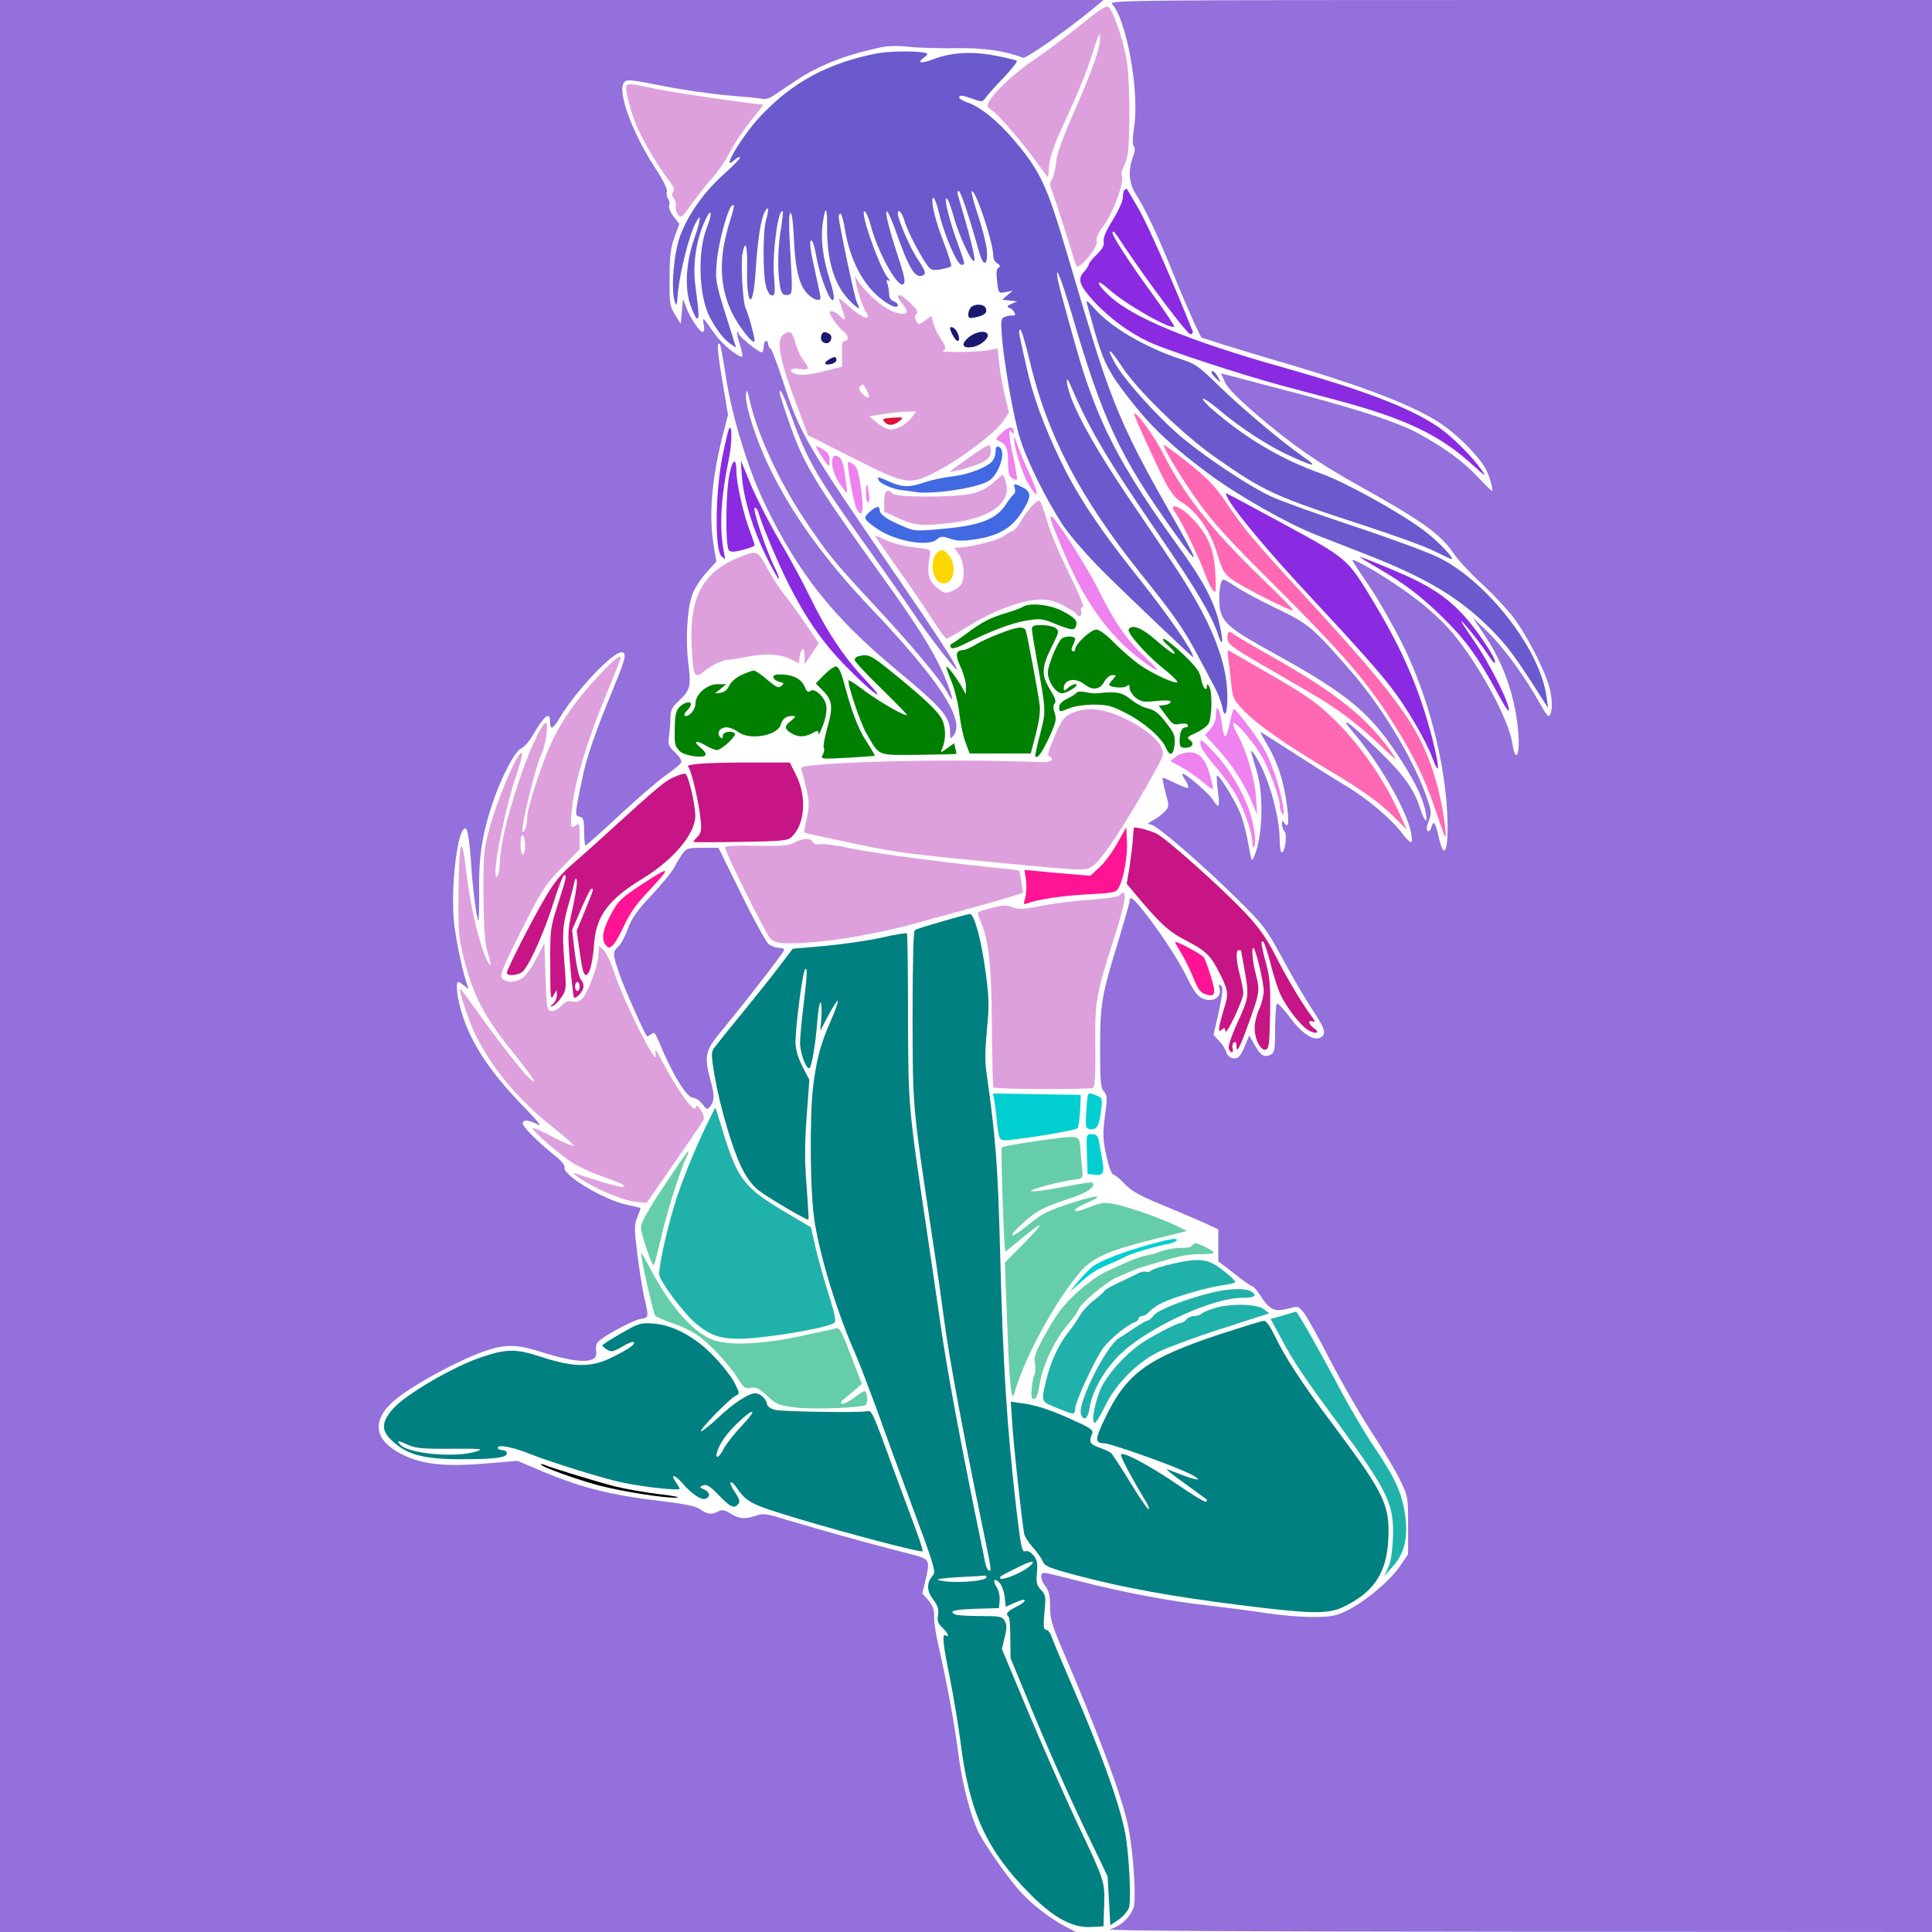 <?xml version="1.0" encoding="utf-8"?>
<!-- Generator: Adobe Illustrator 21.0.0, SVG Export Plug-In . SVG Version: 6.00 Build 0)  -->
<svg version="1.1" baseProfile="tiny"
	 id="svg170" inkscape:version="0.92.2 5c3e80d, 2017-08-06" sodipodi:docname="34.svg" xmlns:cc="http://creativecommons.org/ns#" xmlns:dc="http://purl.org/dc/elements/1.1/" xmlns:inkscape="http://www.inkscape.org/namespaces/inkscape" xmlns:rdf="http://www.w3.org/1999/02/22-rdf-syntax-ns#" xmlns:sodipodi="http://sodipodi.sourceforge.net/DTD/sodipodi-0.dtd" xmlns:svg="http://www.w3.org/2000/svg"
	 xmlns="http://www.w3.org/2000/svg" xmlns:xlink="http://www.w3.org/1999/xlink" x="0px" y="0px" viewBox="0 0 850 850"
	 xml:space="preserve">
<sodipodi:namedview  bordercolor="#666666" borderopacity="1" gridtolerance="10" guidetolerance="10" id="namedview172" inkscape:current-layer="svg170" inkscape:cx="646.4025" inkscape:cy="729.838" inkscape:pageopacity="0" inkscape:pageshadow="2" inkscape:window-height="978" inkscape:window-maximized="1" inkscape:window-width="1920" inkscape:window-x="0" inkscape:window-y="1" inkscape:zoom="0.58897835" objecttolerance="10" pagecolor="#ffffff" showgrid="false">
	</sodipodi:namedview>
<g id="g168" transform="translate(0,0) scale(1,1)">
	<path id="path4" fill="#9370DB" d="M0,0h242.8h242.7l-3,2.5c-11.1,9.4-31.1,23.5-32.4,22.9c-7.8-3-17.4-4.4-29.1-4.2
		c-6.9,0.1-16.3-0.1-21-0.6c-7.1-0.7-9.9-0.5-17.2,1.3c-12.8,3-23.7,7.6-32.4,13.4c-4.3,2.9-8.9,6-10.3,6.9c-1.4,1-3.4,1.5-4.6,1.3
		c-1.1-0.3-7.8-0.9-15-1.5c-7.1-0.6-20.1-2.4-28.9-4.2c-14.9-2.9-16-3-17.1-1.4c-2.9,3.9,3.5,21.6,13.3,36.8c4,6.1,6,10.1,5.6,11.2
		c-0.3,0.9-0.1,2.2,0.5,3c0.6,0.7,0.9,2.1,0.5,2.9c-0.3,0.9,0.5,3,1.9,4.9l2.6,3.3l-2.2,6c-1.7,4.8-2.1,8.4-2.1,18
		c-0.1,11.1,0.1,12.3,2.4,16l2.5,4l0.5-5.5l0.5-5.5l1.3,3.5c1.7,4.6,5.9,11,7.3,11c0.8,0,0.9-1.2,0.5-3.3c-0.6-3.6-0.7-3.6,5,4.4
		c3,4.3,10.9,10.7,12,9.7c0.2-0.3-0.3-2.7-1.1-5.3c-0.9-2.6-1.4-4.9-1.1-5.3c0.3-0.3,0.6,0,0.6,0.6c0,1.2,8.7,8.2,10.1,8.2
		c0.5,0,0.9-1.1,0.9-2.5s0.5-2.5,1-2.5c0.6,0,1,0.6,1,1.4c0,0.8,0.4,1.6,0.9,1.8c0.5,0.1,3,6.6,5.5,14.3
		c7.7,23.6,9.5,26.8,49.9,85.7c18.3,26.7,26.7,39.7,26.7,41.3c0,1.3-12.7-15.1-19-24.5c-3.5-5.2-13-18.8-21.1-30.1
		c-21.4-29.9-25.7-37.4-32.4-55.9c-3.6-9.9-5.5-13.9-5.5-11.3c0,0.6,1.8,6.3,4,12.6c6.5,18.8,10.9,26.2,40.3,67.2
		c18,25,25.1,36.7,29.6,48.5c2.6,6.8,2.6,8.7,0.1,4c-3.1-5.8-15.6-20.8-32.2-38.6c-18.1-19.5-20.8-22.8-31.2-38.4
		c-10.8-16.2-20.5-37.3-23.7-51.6c-1-4.6-1.4-5.3-1.7-3.1c-0.6,4.5,4.3,19.9,10.2,32.1c9.6,20.2,24.8,41.3,44.7,62.1
		c30.2,31.8,41.6,49.3,36.5,56c-1.5,1.9-1.5,1.8-1.6-1.5c0-6.6-3.6-10.7-23.5-27.2c-28.1-23.3-43.4-42.7-58.1-73.3
		c-7.5-15.6-14.6-39-17.3-57.3c-1-6.8-2.1-12.5-2.4-12.8c-1.4-1.5-1.2,2.5,1.1,16.1l2.5,15l-2.7,10.5c-4.6,18.8-5.8,34.4-3.5,47.7
		l1.1,6.3l-4.5,5c-2.5,2.8-5.3,7.1-6.2,9.8c-2.2,6.5-3,19.9-1.6,30.6c1.2,9.9,0.8,11.2-4.5,16.2c-2.6,2.4-3.4,4-3.4,6.6
		c0,2-0.3,5.6-0.6,8.1c-0.6,4.3-0.4,4.9,2.6,7.7c1.8,1.7,3,3.6,2.7,4.4s-3.2,3.2-6.4,5.4c-3.2,2.2-12.4,10.1-20.5,17.6
		c-8,7.5-14.9,13.6-15.2,13.6c-0.3,0-0.6-2.7-0.6-6.1c0-5.2-0.3-6.2-2-6.6c-2.2-0.6-2.2-0.4,1.1-16.5c2-9.8,5.9-21,14.3-41.3
		c4.9-11.9,5.5-14.5,3-14.5c-4,0-19.7,16.6-26.8,28.3c-3.4,5.7-4.6,6.2-4.6,2c0-4.5-2.7-2.3-7.5,6c-1.5,2.7-3.8,5.3-5.1,5.9
		c-2.9,1.3-8.6,12.2-12.5,23.6c-4.7,13.8-6.3,24.1-6.1,38.9c0.1,7.3-0.1,13.3-0.3,13.3c-0.7,0-2.6-14.1-3.3-26.3
		c-0.5-7.2-1.4-13.3-2-13.9c-3.6-3.6-7.3,26.3-5.3,42.4c1.1,8.3,3.9,21.4,5.8,26.5c0.6,1.7,0.5,1.7-1.4,0c-1.1-0.9-2.3-1.7-2.6-1.7
		c-1.2,0-0.8,5.3,0.8,11.3c3.7,14.1,12.3,27.6,27.9,43.6c6.7,6.9,8.3,8.9,5.9,7.7c-3.9-2-6.3-2.1-6.3-0.2c0,1.4,7.4,8.7,14.7,14.5
		c2.3,1.8,3.9,3.9,3.7,4.6c-1.3,3.3,17.2,14.4,27.6,16.6c3,0.6,5.6,1.2,5.8,1.4c0.1,0.1-0.5,1.9-1.4,4c-1.4,3.5-1.4,4.9,0.1,16.9
		c0.9,7.2,2.3,15.8,3.1,19.1c1.9,8.1,1.9,8.2-1.8,8.8c-3.5,0.5-16.8,7.8-18.8,10.2c-0.7,0.8-1,2.6-0.7,4.1c1,5.4-7.5,5.5-23.9,0.3
		c-11.2-3.6-16.2-3.6-25.6-0.3c-13.1,4.7-34,16.4-40.5,22.6c-9.5,9.1-7,17.7,6.8,23.7c7.9,3.5,18.4,4.4,34.4,3l14.2-1.2l8.4,3.6
		c19,8.1,31.7,11.4,55.4,14.2c10.1,1.2,14.7,2.2,16.7,3.6c3.1,2.2,5.1,2.4,7.9,0.8c1.5-0.8,2.7-0.6,5.3,1c3.8,2.4,6.6,2.6,11.2,0.9
		c2.6-0.9,4.3-0.8,8.6,0.4c2.9,0.9,10.7,3.2,17.3,5.1c11.7,3.4,30,8.4,42,11.4c8.5,2.2,8.7,2.5,6.9,10.6l-1.6,6.7l2.7,3.1
		c1.9,2.4,2.6,4.2,2.5,7.3c-0.1,2.2,0.8,8.1,2,13.1c3.6,15.8,6.9,33.7,8.5,46c1.6,13.5,5.5,28.6,9.1,35.8c3.1,6,13.5,20.8,18.7,26.4
		c4.8,5.2,12.8,11.4,19.1,14.7l4.9,2.6H236.6H0V425V0z"/>
	<path id="path6" fill="#9370DB" d="M668.8,0H850v425v425l-182.7-0.1c-123.4-0.1-181.6-0.4-179-1.1c4.8-1.3,9.2-5.5,10.5-9.9
		c1.1-4.2-0.2-24.4-2.4-35.1c-2.6-13.1-12.7-40.1-29.8-80c-3.8-8.9-4.6-11.9-4.6-17c0-4.7-0.5-6.9-2-8.8c-2.3-3-2.6-6-0.5-6
		c0.8,0,7.5,1.6,14.8,3.5c18.9,4.9,40.9,9.1,57.7,10.9c8,0.9,19.2,2.4,25,3.3c5.8,0.9,14.8,1.7,20,1.7c8.2,0,10.3-0.3,15-2.5
		c8-3.8,19-12.9,23.6-19.4l3.9-5.7v-12.7c0-12.4,0-12.7-3.6-20.1c-2-4.1-7.7-13.7-12.7-21.3c-5-7.7-13.1-21.8-18.1-31.5
		c-5-9.8-10.2-19-11.5-20.7c-2.4-2.9-2.4-3-7.1-1.7c-5.7,1.5-8.1,0.4-12-5.8c-1.4-2.2-2.9-4-3.4-4s-4.1-2.5-8-5.6l-7.1-5.5v-7v-7
		l-6.2-2.9c-3.5-1.5-11.9-5.2-18.8-8c-9.5-3.9-13.3-6.1-16-8.9c-1.9-2.1-4.2-4.1-5.1-4.3c-1-0.4-2.1-3.4-3.2-8.6
		c-1.5-7-1.6-9.2-0.6-17.1c1.1-8.1,1.1-9.2-0.4-10.9c-1.5-1.6-1.7-4.4-1.7-19c0-19.5,0.6-23.1,8-47.1c2.7-9.1,5-17,5-17.8
		c0-2.3,1.4-1.3,6,4.4c7.2,9,15.9,22.3,19.2,29.3c1.7,3.6,4,7.3,5.2,8.2c4.3,3.6,10.5,1.3,9.1-3.3c-0.5-1.5-0.4-1.9,0.5-1.4
		c1.3,0.8,1.1,3.2-1.4,14.4l-1.7,7.4l2.4,2.6c1.4,1.4,2.8,3.6,3.1,4.8c0.7,2.4,2.9,3.5,5,2.7c0.8-0.3,2.3-2.6,3.3-5.2l1.9-4.6
		l2.4,4.1c2.6,4.8,4.3,5.7,7.1,4.3c1.7-1,1.9-2.2,1.9-11.5c0-5.7,0.4-10.6,0.8-10.9c0.5-0.3,3,2.4,5.7,6c4.8,6.6,10,10.2,12.9,9.1
		c3.4-1.3,2.8-3.8-2.7-12c-3-4.5-9-14.7-13.3-22.7c-7.6-13.9-8.4-15-20.4-26.8c-14.9-14.7-34.3-31.5-37.3-32.3
		c-2.1-0.5-2-0.6,0.8-2.1c1.7-0.9,3.9-2.6,5-3.8c1.9-2,1.9-2.4,0.3-8.3c-0.9-3.4-1.5-6.3-1.3-6.5s2.6,0.9,5.5,2.3s5.4,2.4,5.7,2.1
		s-0.2-1.7-1.1-3.2c-1-1.4-1.6-2.7-1.4-2.9c0.8-0.8,11.7,8.5,13.4,11.4c1,1.6,2.1,2.8,2.4,2.6c0.4-0.2,0.3-3.2-0.2-6.6
		c-0.4-3.4-0.6-6.4-0.4-6.7c0.8-0.8,8.5,11.8,10.6,17.4c1.1,3,2.6,8.9,3.3,13.2c1.4,7.5,1.4,7.6,2.6,4.7c3.6-8.7,4.1-26.1,1.2-36.5
		c-1.1-3.6-2.2-7.6-2.6-9c-0.4-1.4,0.7-0.3,2.4,2.5c5.3,8.7,10.1,25.7,10.1,36c0,3,0.4,5.5,0.9,5.5c1.5,0,2.5-8,1.2-9.3
		c-0.6-0.6-1.1-2-1.1-3.2c0-1.6,0.2-1.7,1-0.5c1.8,2.9,2.3-0.2,1.1-8.3c-1.4-10.4-4.2-18.8-8.6-26.1c-1.8-3.1-3.2-5.6-3-5.6
		s6.8,4.2,14.7,9.3s18.1,11.6,22.7,14.3c9.5,5.6,20.5,14.9,25.1,21.2c1.7,2.3,3.5,4,3.9,3.7c0.5-0.3,0.3-2.7-0.4-5.5
		c-2.8-10.6-14.2-30-24.8-42.4c-7.4-8.6-2.5-5.3,9.8,6.6c11.7,11.2,16.6,17.9,19.2,26.2c2,6.1,3.6,7.6,2.6,2.3
		c-1.1-5.9-3.9-12.1-9.6-21.2c-13.9-22.3-23.4-30.4-57.1-49c-18.5-10.2-22.2-13.1-23.7-18.7c-1.1-4.4-0.3-13.8,1.3-13.8
		c0.5,0,3,1.4,5.5,3.1c2.5,1.7,10.4,6,17.7,9.5c14.4,6.9,16,8.2,33.3,28.1c13,15,26.3,36.9,32.3,53.2c2.9,8.1,3,8.6,1.6,12.2
		c-1,2.6-1.2,4-0.5,4.5c0.6,0.3,1.3-0.3,1.6-1.5c0.9-3.5,1.8-2.4,3.2,3.9c2.6,11.6,4.6,6.1,3.8-10.4c-1.3-26.1-10.2-57.5-23-80.6
		c-6.8-12.3-8.6-15.3-13.4-22.2c-2.9-4.3-5.3-8-5.3-8.3c0-1,9.4,4.2,18.5,10.3c10.9,7.2,19,14.1,25.2,21.3
		c11.7,13.7,25.1,38.3,26.7,49.1c1.2,8.2,3.2,5.7,2.7-3.2c-1-16.1-6.1-31.4-14.9-44.5l-5.4-8l7.2,7c6.8,6.7,16.3,19.8,22.6,31.2
		c1.6,2.9,3.2,5.3,3.6,5.3c1.6,0,2-5.4,0.9-10.8c-1.4-7.3-9.7-23.8-16.2-32.5c-2.8-3.7-9.1-10.4-14.1-15
		c-4.9-4.5-10.5-10.5-12.4-13.4c-5.6-8.3-13.9-14.2-41.5-29.6c-17.7-9.8-29.7-18.2-44.8-31.1c-8.5-7.3-13-11.9-14.2-14.5l-1.7-3.8
		l6.7,1.7c3.6,1,16.3,4.3,28.1,7.4c27.1,7.2,43.7,12.7,52,17.3c11.4,6.2,19.9,12.4,26,19c3.3,3.4,6.1,6.3,6.4,6.3
		c0.7,0-1-6.4-2.7-9.6c-2.5-4.9-11.4-14.1-18.3-19c-11.7-8.4-34.6-17.3-74.4-28.9c-6.9-2-17-5.1-22.5-6.8l-10-3.2l-2.8-5.8
		c-1.5-3.2-5.8-13.1-9.4-22c-6.6-16.4-12.5-29-16.9-35.8c-2.7-4.4-3.1-9.9-1.1-15.4c1-2.7,1.2-4.4,0.5-5.2c-0.6-0.8-0.6-3.7,0.2-8.7
		c2.3-15.5-3.3-46.7-9.7-53.8C487.8,0.1,495,0,668.8,0z"/>
	<path id="path8" fill="#DDA0DD" d="M487.7,3.1c2.4,2.1,7.2,16.6,8.3,25.5c0.6,4.9,1,15.9,0.9,24.4c-0.2,12.6-0.6,16.2-2.1,19.3
		c-1,2.1-1.6,4.2-1.3,4.7c1.5,2.5-3.6,16.6-8.3,22.8c-2.2,2.9-3.1,5-2.7,6.5c0.6,2.7-8.1,13-9,10.6c-0.3-0.8-2.5-7.7-4.9-15.4
		s-5-15.5-5.7-17.3c-1.1-2.7-1.1-3.6-0.1-5.3c0.8-1.2,1.5-4.4,1.8-7.3c0.3-3.7,2.7-10.5,8.3-23.2c7.8-17.8,11.1-27.2,11.1-31.5
		c0-3.4-0.7-2-3.4,6.7c-2.3,7.5-5.8,16.2-14.6,35.4c-2.3,5-4.1,10.7-4.4,13.5c-0.2,2.8-0.4,5.2-0.5,5.4c-0.1,0.2-1.9-2.2-4.2-5.4
		c-5.8-8.3-17.5-22-20.4-23.9c-2.2-1.4-2.4-2-1.4-3.8c2.5-4.6,10.8-12.3,20.4-18.9c5.5-3.7,14.7-10.6,20.4-15.3
		C483.8,4.2,486.7,2.3,487.7,3.1z"/>
	<path id="path10" fill="#6A5ACD" d="M407.9,23.6c0.3,0.2-0.4,1.1-1.5,1.8c-3.2,2.4-1.1,2.7,4.4,0.6c7.9-3,17.2-3.5,27.2-1.5
		c4.7,0.9,8.9,1.9,9.3,2.2c0.5,0.3-2,3.5-5.5,7.2c-3.5,3.6-7.1,7.6-8,8.9c-1.5,2.1-1.6,2.2-5.8,0.7c-4.9-1.7-6-1.8-6-0.6
		c0,0.5,1.5,1.4,3.4,2.1c5.7,1.8,13.7,8.3,20.7,16.6c11.5,13.6,14.5,20,22.9,48.4c12,40.5,14.3,47.9,18.6,59.8
		c6.1,16.9,13,30.9,26.3,54.1c14.3,25,14.8,27.3,2.6,10.2c-23.8-33.2-31.3-49.2-45-96.1c-4.7-15.8-7.5-22.8-6.1-14.8
		c0.7,3.7,8.4,31.5,11.2,40.3c8.6,26.5,18.5,44.7,41.9,77c10.7,14.7,15.8,24.3,18,34c1.8,7.7,1.5,11-0.5,5
		c-2.6-8.2-9.7-20.3-26.2-44.3c-22.5-32.8-30.7-46.6-38.8-65.7c-2.4-5.7-2.1-0.7,0.4,5.9c3.6,9.4,11.9,23.9,24.3,42.4
		c5.9,8.6,14.8,21.9,19.9,29.5c16.9,25.1,24.4,43.4,24.4,59.4c0,7.7-1.3,9.8-2.4,3.8c-0.4-1.9-1.9-5.8-3.5-8.7
		c-1.5-2.9-5-9.4-7.6-14.3c-5.8-10.8-9.8-16.7-24.5-35c-27.1-33.9-41.4-61.4-49-93.8c-1.8-7.5-3.6-13.7-4.1-13.7s-0.7,1-0.4,2.2
		c0.2,1.3,1.5,7.2,2.9,13.3c2.9,13.5,7.9,27.2,15.7,43.2c7.2,14.8,16.9,29.3,32.5,48.9c14.1,17.7,25.2,33.6,25.4,36.6
		c0.1,0.5-27.3-25.5-39.6-37.7c-6.7-6.7-14.4-15.5-17.4-19.9c-7.4-11.1-16.1-28.5-19.2-38.6c-2.9-9-7.4-35-8.1-46.2
		c-0.4-6.2-0.3-6.8,1.7-7.5c1.1-0.4,2.7-0.6,3.3-0.5c1.8,0.4,0.5-2.5-1.5-3.3c-1.4-0.6-1.3-0.9,0.8-1.8l2.5-1.1l-3.3-0.4l-3.3-0.3
		l2.3-2l2.3-2l-3.1,0.6c-3.1,0.6-3.1,0.6-3.7-4.7c-0.5-3.6-0.3-5.5,0.6-6c0.9-0.6,0.8-1.1-0.5-1.9c-1-0.5-1.8-2-1.8-3.3
		c0-5.9-8-29.9-9.5-28.4c-0.3,0.3,1,5.2,2.9,10.9c1.9,5.7,3.6,12.6,3.8,15.3c0.4,7.1-1.7,7-3.6-0.1c-4.1-14.7-8-26.3-8.8-26.3
		c-0.5,0-0.7,0.8-0.4,1.7c5.2,17.6,7.6,27.1,7.3,28.8c-0.5,2.7-6.9-10.8-9.2-19.5c-1-3.6-2.2-7-2.8-7.5c-1.7-1.8,0.4,7.6,3.9,17.5
		c4.3,11.9,4.2,11.5,2.4,11.5c-1.9,0-7.5-13-9.8-22.5c-0.9-3.9-2.1-7-2.5-7c-1.6,0,0.6,9.7,4.4,19.4c2.1,5.5,3.6,10.3,3.4,10.7
		c-0.3,0.4-2.3,1-4.6,1.4c-3.3,0.6-4.3,0.3-5.5-1.2c-3-3.8-9.3-15.8-10.4-19.9c-1.1-3.9-3-6-3-3.4c0,2.5,5.4,15,8.5,19.7
		c3.9,5.8,4.1,6.8,2.2,7.6c-3.1,1.2-6-3.6-11.3-18.8c-6-16.7-5.9-9.7,0,8.2c3.5,10.5,4.1,13.5,3.1,14.3
		c-2.5,2.1-11.5-14.3-14.6-26.4c-1-4-2.9-7.2-2.9-4.9c0,4.6,7.6,25.1,10.6,28.5c1,1.2,1.3,1.8,0.5,1.3c-1.1-0.6-1.3-0.3-0.6,1.6
		c0.4,1.3,0.7,3.4,0.7,4.6c0,1.3,0.8,2.5,1.9,2.8c1,0.4,1.9,1.1,1.9,1.6c0,1.8-2.9,0.8-7.1-2.4c-8.1-6.1-14.1-17.6-16.2-31
		c-0.6-3.7-1.5-6.7-1.9-6.7s-0.8,0.6-0.8,1.3c0,2.7,7,35.9,8,37.7c1.8,3.4,1,3.4-2.6-0.1c-7.2-6.9-10.7-18-10.5-33.3
		c0.1-9-0.9-9.4-2-0.8c-0.9,6.6,0.2,15,3.1,24.1c1.2,3.5,2,7.3,1.8,8.4c-0.6,4-5.8-8.3-7.5-17.7c-1-5.8-1.9-8.4-2.6-7.7
		c-0.6,0.6-0.1,4.9,1.7,12.5c1.4,6.3,2.6,12,2.6,12.6c0,1.7-2.8,1.1-5.3-1.3c-3.9-3.5-5.8-10.8-6.4-24.4c-0.4-7.9-0.9-12-1.6-11.6
		c-0.6,0.4-0.7,5.1-0.2,13.7c1.3,22.3,1.3,22.1-1.1,22.4c-1.5,0.2-2.3-0.4-2.8-2c-1.5-5.5-1.6-16.8-0.3-25.3c0.8-5,1.3-9.2,1.1-9.4
		c-1.9-2.2-4.7,17.9-3.9,28.1c0.6,7.6,0.5,8.8-0.9,8.8c-0.9,0-1.9-1.5-2.6-4.1c-1.4-5.2-1.4-24.3,0-28.9c1.4-4.9,1.2-7-0.5-3.9
		c-1.8,3.4-3.2,12.5-4.1,26.7c-1.1,17.3-4.1,15.2-3.7-2.6c0.2-9.4-0.9-12.4-2.1-5.2c-0.7,4.8,0.2,20.7,1.4,23.5c1.4,3,4,12.7,4,14.4
		c0,2.6-6.8-5.8-10-12.4c-5.5-11.3-5.9-24.2-1-39.7c2.2-7.2,2.4-8.2,1-7.3c-1.9,1.2-6.1,17.1-6.7,25.2c-0.6,8.6-0.7,8.1,7.2,33
		l1.4,4.3l-2.4-1.6c-2.9-1.9-6.5-6.6-9.3-12c-4.8-9.4-5.4-28.8-1.2-39.3c2.7-6.9,1.9-9.1-0.9-2.8c-3.8,8.2-5.4,19-4.2,28.2
		c1.8,13.2,1.8,15.5,0.5,14.4c-0.6-0.5-1.9-3.5-2.9-6.5c-2.3-7.4-1.6-18.2,1.9-28.3c3.1-8.9,3.3-12.1,0.5-6.7
		c-2.7,5.1-6.7,21.1-7.6,30c-0.6,6.7-0.7,6.9-1.6,3.6c-1.5-5.7-0.2-20.7,2.5-28.1c3.5-9.5,10.5-19.4,19.3-27.3
		c4.2-3.7,7.4-7.1,7.1-7.4s-1.5,0.3-2.6,1.3c-6.3,5.7,3.4-10.6,11.4-19.2c14.2-15.2,30.2-23.8,52-27.9
		C392.6,22.3,406.6,22.4,407.9,23.6z"/>
	<path id="path12" fill="#DDA0DD" d="M288,39c6.6,1.5,44.3,7,47.8,7c0.2,0-1.4,2.1-3.5,4.7c-5.1,6.2-9.4,12.6-12.3,18.3
		c-1.3,2.5-4.3,6.7-6.8,9.5c-2.4,2.7-6.5,7.9-9,11.4c-4.2,5.9-4.6,6.2-5.9,4.5c-0.8-1.1-1.2-2.7-1-3.6c0.3-0.9-0.1-2.5-0.8-3.5
		c-0.9-1.2-1-2.2-0.3-3c0.7-0.9,0.2-2.3-2-5c-4.2-5.4-10.9-16.6-13.8-23.2c-2.8-6.2-5.6-17-4.8-18.3C276.4,36.6,278,36.8,288,39z"/>
	<path id="path14" fill="#8A2BE2" d="M495.6,83c0.2,0,2.8,4.4,5.8,9.7c4.2,7.5,15.8,34,23.3,53c0.3,0.7-0.2,1.3-1,1.3
		c-1.4,0-17.7-21.6-28.7-38c-5.2-7.8-4.9-7.4-5.5-6.8c-0.8,0.7,7.3,13.2,17.9,27.7c5.3,7.3,9.5,13.6,9.2,13.8
		c-1.5,1.5-21.5-9.9-28.6-16.3c-6.1-5.5-6.2-3.1-0.1,2.6c10.3,9.7,35.5,20.1,76.1,31.5c36.5,10.3,56.3,17.9,68.7,26.3
		c6,4.1,15.1,13.1,19.3,19.2c2,3,1.5,2.6-3.6-2c-14.8-13.6-29.8-20.8-60.9-29.1c-6.6-1.7-16.9-4.5-23-6.1
		c-18.3-4.9-51.5-15.8-59.1-19.4c-8.9-4.2-17.6-10.7-24.3-18c-6.2-6.8-7.2-9.7-4.2-12.8c1.1-1.2,2.1-2.7,2.1-3.2
		c0-0.6,1.6-2.6,3.5-4.4c2.6-2.6,3.4-4.1,3.1-5.7c-0.4-1.4,0.8-4.4,3.9-9.4c2.5-4,4.5-8.5,4.5-9.9c0-1.5,0.3-3,0.7-3.3
		C495,83.3,495.5,83,495.6,83z"/>
	<path id="path16" fill="#DDA0DD" d="M376,121.5l1.8,2.5c5.4,7.6,14,14,19,14c2.7,0,2.8-1,0.2-4.3c-4-5-1.4-5.2,3.7-0.2
		c2.7,2.6,3.4,3.8,2.5,4.7c-0.8,0.8-0.8,1.7-0.1,3c1,1.8,1.1,1.8,3.9-0.2l2.8-2l0.7,3c0.4,1.6,1.7,4.5,3.1,6.5
		c2.7,4.1,2.9,5.1,1.2,5.8c-2.1,0.9,15.4,0.7,19.9-0.2l4.2-0.8l0.7,6.6c0.4,3.6,1.5,10,2.5,14.1l1.8,7.5l-2.7,4
		c-3.5,5-17.6,15.7-28.1,21.4c-12.9,6.8-13.8,6.7-37.8-5.4l-19.8-10l-5.8-15.5c-6.7-17.6-8.2-26.4-5.2-28.7c3.1-2.2,4-1.5,5.4,3.4
		c0.6,2.6,2.3,6.2,3.6,7.9c2.9,3.7,2.5,4.4-2.1,3.7c-3.5-0.6-4.8,0.9-1.8,2.1c2.5,1,6.4,0.6,13.9-1.3l7-1.8l-0.1-5.6
		c-0.1-4.2,0.2-5.7,1.2-5.7c2.1,0,1.7-2.7-0.7-4.4c-1.9-1.3-5.9-6.8-5.9-8.1s2.9-0.3,4.5,1.5c2.5,2.8,2.8,2,1-3
		c-0.8-2.3-1.5-4.5-1.5-4.7c0-0.3,1.8,1.1,3.9,3c4.4,4,8,6.1,8.8,5.3c0.3-0.3,0.1-1.1-0.4-1.8c-1.3-1.6-4-9.2-4.7-13.3L376,121.5z
		 M378.7,169.7c-1.1,1-0.8,2,0.9,3.7c2.5,2.6,3.6,1.8,1.9-1.4S379.7,168.7,378.7,169.7z M403.1,181l-4.3,0.1
		c-4.2,0.2-5.7,0.3-12.8,1.5l-3.5,0.6l3.5,2.9c1.9,1.6,4.5,2.9,5.8,2.9c3,0,7.2-2.4,9.5-5.6L403.1,181z"/>
	<path id="path18" fill="#DC143C" d="M395.4,185.5c-2.4,1.8-4.8,1.9-6.3,0.1c-1.1-1.2-0.6-1.5,3.1-1.8
		C397.5,183.4,397.9,183.6,395.4,185.5z"/>
	<path id="path20" fill="none" d="M392.4,125c0.3,0,0.8,0.4,1.1,1c0.3,0.5,0.1,1-0.4,1c-0.6,0-1.1-0.5-1.1-1
		C392,125.4,392.2,125,392.4,125z"/>
	<path id="path22" fill="#6A5ACD" d="M481.4,135.6c7.1,8.3,22.7,17.4,38.1,22.4c6.4,2,7.9,3.1,17,12c10.5,10.2,28.2,25,37.5,31.4
		c6.2,4.3,4.1,4-6.8-1c-9.1-4.1-21.8-12.4-30.6-19.9c-3.7-3.1-7-5.4-7.3-5.1c-0.4,0.3,1.3,2.3,3.7,4.4
		c15.1,13.1,30.5,22.2,48.1,28.5c10.4,3.7,34.4,16.9,45.1,24.9c5.8,4.2,14.1,12.8,12.4,12.8c-0.3,0-3.6-1.6-7.5-3.5
		c-3.9-2-17.5-6.9-30.3-11.1c-40-13-44.6-15.1-66.4-30.4c-14.2-10-34.2-29.5-41-40c-5.3-8.2-7.1-8.7-2.6-0.8
		c4.4,7.7,20.2,25,30.2,33.1c11.6,9.4,29.4,21.1,38.4,25.2c4,1.9,20.4,7.8,36.2,13c15.9,5.3,32.5,11.4,37,13.6
		c21.7,10.6,45,40.6,47.8,61.4l0.7,5l-3.2-5c-11.2-17.6-15.1-22.9-22.3-30c-14-13.9-28.5-22.5-56.1-33.2c-7.7-3-16.9-6.6-20.5-8
		c-12.6-4.9-35.2-17.8-47.7-27.2c-15.1-11.3-23.4-19-31.4-28.8c-11.7-14.6-14-18.8-18.1-32.8c-2-7.1-3.8-13.4-3.8-13.9
		S479.5,133.4,481.4,135.6z"/>
	<path id="path24" fill="#191970" d="M433.7,135.6c0.8,2-0.6,3.2-4.5,4c-2.7,0.6-3.2,0.4-3.2-1.3c0-1,0.5-2.4,1.2-3.1
		C428.9,133.5,433,133.7,433.7,135.6z"/>
	<path id="path26" fill="none" d="M432,142c0.6,0,1,0.2,1,0.4c0,0.3-0.4,0.8-1,1.1c-0.5,0.3-1,0.1-1-0.4
		C431,142.5,431.5,142,432,142z"/>
	<path id="path28" fill="#191970" d="M421,145.9c1.2,2.4,1.3,4.1,0.2,4.1c-0.8,0-3.2-4.3-3.2-5.5C418,143.2,420.1,144.2,421,145.9z"
		/>
	<path id="path30" fill="#191970" d="M364.9,146.9c1.7,1.1,0.7,4.1-1.3,4.1c-1.9,0-2.9-1.7-2.2-3.5
		C362,145.8,362.9,145.7,364.9,146.9z"/>
	<path id="path32" fill="#191970" d="M434.4,146.9c1.1,1.7-2.9,5.2-6.6,5.8c-4.7,0.7-5.2-1.5-1.2-4.6
		C429.4,145.9,433.5,145.3,434.4,146.9z"/>
	<path id="path34" fill="#191970" d="M368,158.4c0,0.7-1.1,1.6-2.5,1.8c-2.9,0.6-3.3-0.6-0.7-2.1C367.2,156.7,368,156.8,368,158.4z"
		/>
	<path id="path36" fill="#6A5ACD" d="M536.1,166.3c1.2,2.2,1.2,2.2-1,0.3c-1.1-1.1-2.1-2.3-2.1-2.8
		C533,162.4,534.9,163.9,536.1,166.3z"/>
	<path id="path38" fill="#FF69B4" d="M511.7,199.5c9.3,18.3,21.4,33.7,43.4,54.9c7.8,7.5,14,13.8,13.8,14.1
		c-0.7,0.7-22.1-10.1-26.6-13.4c-3.6-2.6-4.5-4-6.4-10.3c-3.3-11.4-9.3-20-16.9-24.4c-1.8-1.1-4.3-4.4-6.4-8.4
		c-3.9-7.4-13.6-28.8-13.6-29.8C499.2,180,507.9,191.9,511.7,199.5z"/>
	<path id="path40" fill="#EE82EE" d="M446,190.5c0,0.5-0.5,0.3-1-0.5c-1.5-2.4-1.2,2.3,1,12c1,4.7,1.6,8.7,1.4,9
		c-0.3,0.2-1.3-0.1-2.2-0.7c-1.3-0.8-1.7-2.5-1.7-7.2c0-6.2-0.8-7.8-4.9-9.5c-0.6-0.2,0.5-1.8,2.4-3.4
		C444.3,187.3,446,187.4,446,190.5z"/>
	<path id="path42" fill="#8A2BE2" d="M320.6,202.2c-3.6,17.9-4.2,30.3-2,41.3c0.6,2.9,0.6,2.9-1.2,1.2c-3-2.8-2.7-28.1,0.4-43.7
		c1.3-6.3,2.6-11.9,3-12.5C322.2,186.4,322.1,195.1,320.6,202.2z"/>
	<path id="path44" fill="#EE82EE" d="M447.9,196.5c1,2.7,3.4,8.5,5.4,12.7c4.1,9,3.5,11.1-1,3.5c-2.6-4.3-6.5-17.3-6.2-20.4
		C446.1,191.9,446.9,193.7,447.9,196.5z"/>
	<path id="path46" fill="#DDA0DD" d="M435.8,197c0.5,3.2-0.4,4.7-4,6.6c-3,1.5-13.8,4.6-13.8,3.8c0-0.1,3.9-3,8.8-6.4
		C434.7,195.5,435.5,195.1,435.8,197z"/>
	<path id="path48" fill="#FF69B4" d="M522.6,203.5c8.5,6.8,11.9,10.3,16.5,17.1c8.7,12.7,12.1,16.8,33.8,40.4
		c44.4,48.3,53,60.5,59.6,85.2c2.3,8.6,4.4,22.9,3.2,21.8c-0.2-0.3-2.1-5.5-4.1-11.5c-5-14.9-10.8-26.4-21.3-42.5
		c-10.9-16.5-21.6-28.6-51.6-58.5c-18-17.9-25.1-25.7-31.6-34.8c-7.5-10.5-15-23-15.1-24.9C512,195.4,516.8,198.9,522.6,203.5z"/>
	<path id="path50" fill="#EE82EE" d="M362,197.7c2.2,1.3,3,2.5,3,4.5c0,1.5-0.2,2.8-0.4,2.8c-0.5,0-5.6-7.8-5.6-8.5
		C359,196.1,360.4,196.7,362,197.7z"/>
	<path id="path52" fill="#4169E1" d="M439.5,196.6c2.3,0.9,1.8,6.2-0.9,10.9c-2,3.4-3.3,4.4-7.9,5.8c-7.5,2.4-22.2,4.1-27.7,3.2
		c-2.5-0.4-5.4-0.8-6.5-0.9c-3.4-0.3-9.4-2.9-9.9-4.3c-0.7-1.7-0.6-1.7,4.9,0.7c5.8,2.5,8.7,2.5,15.6,0.1c3-1,8.3-2.1,11.9-2.5
		c6.7-0.8,14.1-3.5,17.2-6.3c1-0.9,1.8-2.9,1.8-4.4C438,196.8,438.4,196.2,439.5,196.6z"/>
	<path id="path54" fill="#EE82EE" d="M368.9,200.9c1.4,0.8,2.1,2.9,2.9,8.3c0.6,4,1,7.4,0.8,7.5c-0.2,0.2-1.5-1.4-2.9-3.5
		c-2.9-4-4.3-9.2-3.3-11.7C366.8,200.3,367.4,200.2,368.9,200.9z"/>
	<path id="path56" fill="#8A2BE2" d="M324,207.6c0,4.9,3,18.1,5.6,25.1c1.3,3.5,2.4,6.7,2.4,7.1c0,0.5-2.3,1.4-5.1,2.1
		c-3.9,1-5.3,1.1-6.2,0.2c-1.6-1.7-1.5-24.7,0.2-33.4C322.3,201.7,324,201.1,324,207.6z"/>
	<path id="path58" fill="#8A2BE2" d="M325.9,202.5l4.5,10.9c2.5,5.9,8,16.7,12.3,24c4.3,7.2,10.4,18.5,13.6,25.1
		c7.5,15.4,15.2,27,24.7,36.9c10.4,11,3.3,6.1-8.5-5.9c-10.4-10.5-18-21.5-25.8-37c-4.8-9.7-11.2-24.8-13.1-31.3
		c-0.4-1.2-1.1-2-1.6-1.7c-1,0.6,5.4,19.4,8.9,26.3c1.2,2.4,2,4.6,1.8,4.9c-0.3,0.3-2.8-4.2-5.6-9.9c-5.9-12-9.9-25.1-10.7-35.2
		L325.9,202.5z"/>
	<path id="path60" fill="#EE82EE" d="M375.3,204.2c1.8,1.3,2.4,3.1,3.5,10.8c1.4,9.7,0.6,13.5-1.9,8.9c-1.1-2.1-3.8-16-3.9-19.8
		C373,203,373.4,203,375.3,204.2z"/>
	<path id="path62" fill="none" d="M380.7,208.7c0.2,0.7,0.2,1.9,0,2.5c-0.3,0.7-0.5,0.2-0.5-1.2S380.4,208.1,380.7,208.7z"/>
	<path id="path64" fill="#DDA0DD" d="M441.2,209c0.3,0,1,1.7,1.5,3.7c2,8.5-6.9,15.1-23.3,17.2c-13.6,1.7-16.7,1.4-23.9-1.8l-6.5-3
		v-4.5c0-4.7,1.3-5.9,3.8-3.4c1.7,1.7,27.1,1.7,34.6,0c4.1-1,6.9-2.4,9.5-4.8C438.9,210.6,440.8,209,441.2,209z"/>
	<path id="path66" fill="#EE82EE" d="M382.3,217.2c0.3,2.1,0.2,3.8-0.4,3.8c-0.5,0-0.9-1.9-0.9-4.2
		C381,211.9,381.5,212.1,382.3,217.2z"/>
	<path id="path68" fill="#4169E1" d="M450,214.5c3.9,2,3.8,4.2-0.5,10.9c-4.4,6.9-10,10.2-19.9,11.8c-6,0.9-8.3,0.9-11.6-0.2
		c-3.5-1.2-4.2-1.1-5.8,0.3c-3.7,3.4-18.3,0.8-26.2-4.6c-6.1-4.2-6.4-4.8-3.4-7.5c2.9-2.5,4.4-2.8,4.4-0.9c0,2,2.8,4,9.5,6.9
		c6,2.6,6,2.6,19,1.4c15.7-1.4,23-4.3,27-10.6c1.3-2.1,2.9-4.1,3.5-4.5s0.8-1.5,0.5-2.6C445.7,212.6,446.2,212.5,450,214.5z"/>
	<path id="path70" fill="#8A2BE2" d="M539.4,217c0.3,0,11.7,6.1,25.3,13.5c28.2,15.3,28.2,15.4,39,33.3
		c13.4,22.1,20.7,39.1,26.4,60.9c3.4,13.4,3.4,17.7,0,8.5c-2.9-7.6-11.2-21.9-17.8-30.4c-5.6-7.4-15.9-18.9-37.7-42.3
		c-15.6-16.7-30.4-34.3-33.9-40.4C539.7,218.4,539.1,217,539.4,217z"/>
	<path id="path72" fill="#DDA0DD" d="M457.3,220.3c0.5,0.1,2,4.1,3.3,8.7c1.3,4.7,5.7,15.1,9.7,23.2c4.1,8.3,6.8,14.8,6.1,14.8
		c-0.7,0-1,0.8-0.7,2c0.5,2.1-1.1,2.8-2.2,1c-0.4-0.6-3-2.2-5.8-3.7c-4.1-2.1-6.4-2.6-10.8-2.5c-7.7,0.3-20.6,5.2-31,11.8
		c-4.8,3-9.1,5.4-9.5,5.4c-0.5-0.1-3.4-4-6.4-8.8s-9.9-14.8-15.2-22.3c-5.4-7.6-9.8-13.9-9.8-14.2c0-0.2,2.2,0.7,5,2
		c2.9,1.4,8,2.7,12.2,3.1c6.5,0.7,7.3,0.9,7,2.7c-1.6,9.3-0.9,12.2,4,15.8c2.4,1.8,3,1.8,5.8,0.7c1.7-0.7,3.5-2.1,4-3.1
		c1.7-3.1,1.1-9.9-1.1-13l-2-2.9l2.3-0.1c6.1-0.4,17.6-3.4,19.8-5.3c0.8-0.7,2.3-1.6,3.3-1.9c1-0.4,2.5-2.1,3.5-3.8
		c0.9-1.8,3-4.7,4.6-6.6C455,221.5,456.7,220.1,457.3,220.3z"/>
	<path id="path74" fill="#FF69B4" d="M524.2,227.7c7.3,7.6,10.1,14.1,10.5,24.8c0.4,8.2,0.3,8.8-1.1,7.1c-0.9-1.1-2.3-4-3.2-6.5
		c-2.3-6.5-10.1-22.8-12.4-26.1c-1.1-1.6-2-3.1-2-3.4C516,221.5,520.3,223.7,524.2,227.7z"/>
	<path id="path76" fill="#EE82EE" d="M462.3,227c1.6,0,15.4,21.4,20.7,32c7.6,15.3,12.8,22.7,21.6,30.9c6.8,6.4,5.6,6.6-2.6,0.4
		c-14.8-11.2-25.5-26.4-35.3-50.4c-1.9-4.6-3.8-9.4-4.2-10.7C462.2,228,462.1,227,462.3,227z"/>
	<path id="path78" fill="#FFD700" d="M418.1,245.2c3.3,5.4,0.7,12.8-4,11.3c-4-1.2-5.2-9.3-2-13.2
		C413.9,241.2,415.9,241.8,418.1,245.2z"/>
	<path id="path80" fill="#DDA0DD" d="M337.4,249.7c2,3.8,5.4,9,7.6,11.8c2.2,2.7,6.5,8.7,9.6,13.2l5.6,8.3l-3.1,4.7l-3.1,4.6v-3.8
		c0-4.3-1.6-3.8-2.2,0.7l-0.3,2.6l-3.9-1.9c-4.5-2.2-11.6-2.5-19.7-0.8c-3,0.6-6.1,1.1-6.9,1.1c-2.7,0-7.4,2.1-11,5
		c-4.5,3.7-5,2.7-5.7-11c-1.1-21.7,5-32.8,21.6-39.3C333,242.1,333.5,242.3,337.4,249.7z"/>
	<path id="path82" fill="#8A2BE2" d="M598.3,245c0.4,0,6.6,2.4,13.7,5.4c16,6.6,24.3,11.9,32.1,20.5c6,6.5,14.7,19.7,13.6,20.7
		c-0.2,0.3-1.4-1-2.6-2.9c-2.6-4.2-12.1-16.2-12.1-15.3c0,0.4,2.4,4.1,5.4,8.4c7.3,10.5,16.7,29.5,15.3,30.9
		c-0.3,0.2-2.6-3.5-5.2-8.4c-8.1-14.9-13.5-22.5-22.9-31.8c-10.1-10-17.5-15.7-29.8-22.8C601.3,247.1,597.9,245,598.3,245z"/>
	<path id="path84" fill="#008000" d="M466.7,268.5c6,3,7.6,4.6,6.7,6.9c-0.8,2.1-1.6,2-9.1-0.9c-5.9-2.4-6.7-2.5-13-1.4
		c-6.2,1-15.5,4.5-27.5,10.5c-3.3,1.6-5,2-5.5,1.2c-0.3-0.7-0.2-1.3,0.3-1.5c0.6-0.2,3.4-2.2,6.4-4.4c6.7-5.1,11-7.3,18-9.3
		c3-0.9,6.2-2.1,7-2.6C452.9,265.1,461.4,265.9,466.7,268.5z"/>
	<path id="path86" fill="#008000" d="M458.3,275c2.4,0,5.1,0.6,6.1,1.3c1.7,1.3,1.6,1.7-1.8,8.5c-4.4,8.8-4.5,12.3-0.6,18.6
		c2.2,3.5,2.8,5.1,2,6.1c-0.7,0.8-0.7,2.1,0,4.2c0.9,2.6,0.6,4.1-2.3,10.5c-3.2,6.8-5.2,9.7-6.2,8.6c-0.2-0.2,0.7-4.6,2.1-9.8
		c2.7-10.4,2.7-9.6-1.6-33.5c-1.1-6.1-2-11.8-2-12.8C454,275.4,454.9,275,458.3,275z"/>
	<path id="path88" fill="#008000" d="M451.4,277.7c0.8,2.9,5.4,27.4,6,32.3c0.4,3-0.2,7.3-1.7,13l-2.2,8.5H440h-13.4l-1.8-4.8
		c-1-2.6-2.2-8.3-2.7-12.5c-0.4-4.2-2-10.6-3.4-14.2c-1.5-3.5-2.5-6.5-2.3-6.7c0.4-0.5,4.9,5.5,6.9,9.2l1.6,3l0.1-3.5
		c0-1.9-1.1-5.8-2.4-8.6c-2.5-5.3-2.1-7.4,1.2-7.4c0.8,0,3-1,4.9-2.1c1.9-1.2,6.7-3.5,10.7-5C447.7,275.6,450.7,275.3,451.4,277.7z"
		/>
	<path id="path90" fill="#008000" d="M509.1,282.1c3.9,3.4,7.3,5.9,7.6,5.5c0.4-0.3-0.9-2-2.8-3.6c-2-1.8-2.8-2.9-1.9-2.9
		c0.8,0,4.7,3.1,8.7,6.9c5.8,5.6,7.2,7.6,7.8,10.9c0.6,3.7,2.5,5.8,2.5,2.8c0-0.8,0.4-0.7,1,0.3c1.5,2.4,1.2,14.2-0.4,16.6
		c-0.8,1.1-3.3,2.9-5.6,3.9c-3.7,1.7-4,2-2.5,3.1c2.2,1.6,1.1,3.4-2.1,3.4c-2,0-2.4-0.5-2.4-2.9c0-4,0.9-6.1,2.7-6.1
		c0.8,0,1.1-0.5,0.8-1.1c-0.4-0.6-1.9-0.7-3.5-0.4c-2.6,0.6-3.3,0.1-6-3.7l-3.2-4.3l2.6-0.3c1.4-0.2,2.6-0.8,2.6-1.4
		c0-0.7-2.1-0.8-6.3-0.4c-5.5,0.6-6.6,0.4-9-1.4c-1.5-1.2-2.7-3.1-2.7-4.2c0-1.6-0.3-1.8-1.4-0.9c-1.2,1.1-7.6,0.5-7.6-0.7
		c0-0.3,0.7-1.4,1.7-2.4c1.5-1.7,1.5-1.8-0.3-1.8c-1.1,0-2.7,1.3-3.6,3c-2,3.5-5.1,3.9-8.8,1c-4-3.1-9-2.1-9,1.9
		c0,1.2,0.3,1.1,1.8-0.2c1-1,2.5-1.7,3.3-1.7c2.4,0.1-3.4,4-5.9,4c-2.7,0-6.2-5.2-6.2-9.2c0-3.2,4.5-13.9,6.3-15s5.7-1,5.7,0.3
		c0,0.6-0.5,1.9-1,2.9c-0.7,1.3-0.7,2.1,0,2.5c0.5,0.3,1,0,1-0.8c0-2.3,6.9-8.7,9.3-8.7c1.4,0,4.5,2.2,8.2,6.1
		c3.3,3.3,8.5,7.8,11.5,9.8c6.1,4.1,16,8.5,16,7.1c0-0.5-3-3.4-6.8-6.4c-7.2-5.9-15.5-15.3-14.6-16.7
		C498.1,274.4,502.6,276.3,509.1,282.1z"/>
	<path id="path92" fill="#FF69B4" d="M542.6,278.9c0.5,0.5,9,5.5,18.9,11.1c26.7,15.2,40,25.9,50.5,40.7c3.2,4.6,3,4.5-4.6-2.7
		c-9.5-9-19.1-16.3-29.3-22.2c-4.2-2.5-13.7-8-21.1-12.3c-16-9.3-17-10.1-17-13.2C540,277.9,540.9,277.4,542.6,278.9z"/>
	<path id="path94" fill="#FF69B4" d="M540.6,286.2c0.5,0.3,9,5.2,18.9,10.9c14.1,8.1,19.7,12,25.9,17.9
		c12.2,11.5,23.5,27.6,30.6,43.5l3,6.6l-4.8-4.8c-6.9-7-13.9-12.1-30.2-21.8c-19.2-11.5-31.5-20.2-37.1-26.2
		c-4.4-4.7-4.6-5.3-5.3-12.3c-0.4-4.1-1-9-1.3-10.9C540,287.2,540.1,285.9,540.6,286.2z"/>
	<path id="path96" fill="#008000" d="M391.2,294.7c14.9,12,21.5,18.2,23.3,21.9c1.7,3.6,1.7,8.9,0,12.8c-0.8,1.9-0.7,1.9,2.2-0.2
		l3.1-2.2l0.5,2.2c0.4,1.2,0.5,2.3,0.4,2.5c-0.2,0.1-7.7,0.3-16.7,0.4c-18.6,0.1-16.9,0.8-22.9-9.6c-2.7-4.6-8.6-22.4-7.7-23.2
		c0.2-0.2,3.4,1.9,7.1,4.7c6.2,4.7,18.5,11.7,18.5,10.5c0-0.3-5.2-5.6-11.5-11.8c-6.3-6.1-11.5-11.7-11.5-12.4
		c0-0.6,0.8-1.4,1.8-1.6C381.8,287.6,383.3,288.3,391.2,294.7z"/>
	<path id="path98" fill="#DDA0DD" d="M273,289.7c0,0.4-2.9,7.7-6.4,16.2c-8.1,19.6-13.4,37-14.8,48.4c-1.1,9.3-0.8,10.8,1.7,8.7
		c1.3-1.1,1.5-0.5,1.5,4.7v6l-7.7,7.9c-7.2,7.3-8.6,9.4-17.8,27.5c-8.5,17-9.7,19.9-8.6,21.3c1.8,2.2,6.3,2,9.3-0.4
		c1.4-1.1,4.1-4.9,5.9-8.5l3.4-6.5l0.5,14.8c0.5,13.8,0.6,14.7,2.5,15c1.2,0.2,3.1-0.8,4.4-2.2c1.7-1.9,3-2.4,5-2
		c1.8,0.4,3.2,0,4.3-1.3c2.6-2.9,6.9-14.4,7.1-19l0.2-4.2l2.1,2c1.2,1.1,3.4,5.8,4.9,10.5c3.8,11.7,18.7,41.4,18,35.9
		c-0.5-3.7-0.2-3.4,3.7,4c6.4,11.9,13.1,21.1,13.8,19c0.5-1.5,0.9-1.3,2.4,1c1.2,1.8,1.5,3.3,1,4.4c-0.5,1-6.3,9.5-12.9,19l-12,17.3
		l-5.1-0.5c-5.4-0.6-17.4-5.6-24-10.1c-4.5-3-4.2-3.2,1.7-1c2.4,0.8,7.5,2.4,11.2,3.4c9.6,2.7,8.1,0.4-1.9-2.9
		c-4.4-1.4-10.6-4.2-13.8-6.1c-6-3.6-19-14.9-18.2-15.7c0.2-0.3,4.3,1.5,9,4c4.8,2.4,8.8,4.2,9,3.8c0.2-0.3-3.9-4-9.1-8.1
		c-15.5-12.2-27.8-27.1-34.8-42.2c-2.9-6.4-6.9-18.8-6-18.8c0.2,0,3.6,4.6,7.6,10.2c8.5,12,19.8,26.5,22.8,29.2
		c4.6,4.1,1.6-0.5-8-12.4c-11.8-14.7-16.5-23.8-20.6-39.5c-2.6-10.2-2.7-12.2-2.6-28.5c0.3-25.5,1.4-28.3,3.6-9.3
		c1.7,14.6,5.9,32.1,9.2,38.2c1.9,3.4,1.8,1.8-0.1-4.4c-1.1-3.6-1.5-10.2-1.7-24c-0.1-16.7,0.1-20.1,2-27.7
		c3.8-14.9,13.9-38.5,15-35.2c0.2,0.6-1.2,5.8-3.2,11.5c-3.4,10-8.5,33.8-8.5,40c0,5.2,1.6,2.3,1.9-3.3c0.3-8.1,2.8-18.8,7.8-34.3
		c4.4-13.8,10.7-27.5,12.5-27.5c1.2,0-0.1,9.8-1.7,13c-2.8,5.5-9.9,35-8.5,35c0.9,0,2-3.6,2-6.8c0-2.7,2.8-12.3,7.2-24.2
		c5-14,12.8-25.8,25.7-39.3C270.8,289.5,273,287.9,273,289.7z M230,367.5c-0.6-0.4-1,1.2-1,3.9c0,2.5,0.5,4.6,1,4.6
		c0.6,0,1-1.8,1-3.9C231,369.9,230.6,367.8,230,367.5z"/>
	<path id="path100" fill="#008000" d="M367.9,293.2c0.9,0.2,2.1,2.5,2.9,5.3c3.8,14.3,6.5,21.7,10.2,27.4c2.3,3.5,4,6.4,3.8,6.6
		c-0.2,0.1-5.6,0.5-12.1,0.9c-11.6,0.6-11.8,0.6-10.7-1.4c0.6-1.1,0.8-2.5,0.4-3.1c-0.3-0.6,0.4-4.5,1.6-8.8
		c2.6-9.1,2.3-12-2.1-16.4l-3-3l3.8-3.9C364.8,294.7,367.1,293.1,367.9,293.2z"/>
	<path id="path102" fill="#008000" d="M331.7,295c0.6,0,3.3,1.8,5.8,4c4,3.4,5,3.9,6.2,2.8c1.4-1.1,1.3-1.3-0.7-1.8
		c-2.9-0.7-3.8-2.9-1.3-3.2c6-0.5,10.8,1.5,12.3,5.3c0.9,2.2,1.6,2.7,2.5,1.9c1.8-1.5,6.3,2.5,7,6.3c0.4,2-0.1,5.3-1.4,8.7
		c-1.1,3-2,4.7-2,3.8c-0.1-1.5-0.4-1.5-2.8-0.2c-3.4,1.7-5.7,1.8-8.6,0.3c-3.6-2-3.9-3.3-0.9-5.6c2.4-2,2.5-2.3,0.7-2.3
		c-2.7,0-4.1,1.1-5,3.8c-1.5,5-13.9,7-18.8,3.2c-1.4-1.1-3.7-2-5.1-2c-2.9,0-4.5,2.5-2.7,4.3c0.8,0.8,1.1,0.7,1.1-0.6
		c0-1.7,3.9-2.5,5.3-1c1,0.9-5.9,7.3-7.9,7.3c-0.9,0-3.2-1-5.1-2.1c-4.2-2.6-5.6-1.7-1.9,1.2c1.4,1.1,2.3,2.5,2,3.1
		c-1,1.6-9.4,0.3-11.4-1.8c-2.2-2.2-2.3-2.9-2.1-11.2c0.1-4.8,0.6-6.7,2.1-8.2c2.1-2.1,5-2.7,5-1.1c0,0.5-0.7,1.6-1.5,2.5
		c-1.7,1.7-1.9,2.6-0.6,2.6c1.8,0,4.1-3.2,4.1-5.6c0-4,5.1-8.4,9.7-8.4h3.8l-2.5,2.1l-2.5,2l2.5-0.3c1.6-0.2,3-1.3,3.8-3.1
		c0.8-1.7,3.1-3.7,5.5-4.8C328.6,295.9,331,295,331.7,295z"/>
	<path id="path104" fill="#008000" d="M477.4,304.5c1.7,0.4,4.2,0.7,5.6,0.5c8.3-0.9,10.6-0.4,14.5,2.7c2.2,1.8,5.6,3.6,7.6,4
		c2.8,0.6,4.7,2.1,7.8,6.1c3.6,4.6,4.2,5.8,3.9,9.4c-0.4,5.1-2.1,5.9-3.8,1.9c-1.8-4.5-9.9-11.5-17.9-15.5c-6-3.1-8-3.6-14-3.6
		c-3.8,0-8.4,0.7-10.4,1.5c-4.6,1.9-4.7,1.9-4.7-0.5c0-1.2,1.3-2.5,3.5-3.6c2-0.9,3.8-2.1,4.1-2.6
		C474,304.2,475.6,304.1,477.4,304.5z"/>
	<path id="path106" fill="#EE82EE" d="M537.6,318.7c0.3,2.9,1,5.3,1.5,5.3c0.4,0,1.3-2.7,2-6c0.6-3.3,1.4-6,1.8-6
		c1.1,0.1,11.5,14,13.8,18.5c1.3,2.4,3.4,7.7,4.7,11.7c2.7,8.2,4.4,18.3,2.7,15.8c-0.6-0.8-1.1-2.5-1.1-3.8c0-3.4-4.5-15.6-8-21.7
		c-3.5-6-11.5-15.3-12.4-14.4c-0.4,0.3,0.5,2.6,1.8,5c4,7.2,7.6,19.3,8.2,27.6l0.5,7.8l-2.4-5.8c-3.7-8.6-8.4-15.9-14.8-23l-5.7-6.3
		l2.4-2.7c1.6-1.9,2.4-4.1,2.4-6.5C535,309,536.7,312,537.6,318.7z"/>
	<path id="path108" fill="#DDA0DD" d="M493.5,315.5c9,4.1,15.8,9.3,17.5,13.5c1.1,2.7,0.9,3.5-2.5,9.7c-13.7,24.6-24,40.2-28.2,42.6
		c-3.2,1.8-3.9,1.8-35.5-1.2c-44.7-4.3-49.1-4.8-67.3-8.6c-23.7-5-23.6-5-23.7-5.5c0-0.3,0.5-3.1,1.2-6.3c1.1-4.9,1.1-6.8-0.2-12.5
		c-0.8-3.7-1.8-7.4-2.2-8.3c-0.6-1.5,0.4-1.8,7.4-2.4c21.8-1.9,66.7-2.5,97.4-1.2c3,0.1,5.1-0.3,5.3-1c0.2-0.6-0.2-1.3-1-1.5
		c-1.1-0.2-0.6-2.1,2.2-8.7c3.3-7.6,4.1-8.7,7.6-10.3C477.9,311,484.6,311.5,493.5,315.5z"/>
	<path id="path110" fill="#EE82EE" d="M534.5,331.4c6.9,7.5,13.3,18.6,15.9,27.6c1.7,6.2,2.4,12.6,1.3,13.6
		c-0.4,0.4-0.7-0.4-0.7-1.8c0-4.3-3.9-15.5-7.5-21.6c-1.8-3.1-6.1-8.9-9.4-12.7c-3.9-4.6-6-7.9-6-9.5
		C528.1,324.8,528.8,325.3,534.5,331.4z"/>
	<path id="path112" fill="#EE82EE" d="M523.2,331c5.2,0,7.9,3.7,10.2,14.3c0.6,2.7,0.6,2.7-4.9-1.8c-3.1-2.5-7.4-5.4-9.6-6.5l-4-2.1
		l2.3-1.9C518.5,331.9,521.1,331.1,523.2,331z"/>
	<path id="path114" fill="#C71585" d="M331,335.5h16.5l2.8,5.6c4.8,9.6,3.8,21.8-2.1,27.2c-1.7,1.6-4.5,1.8-22.6,2.1
		c-11.3,0.2-20.6,0.2-20.6,0s0.9-1.3,1.9-2.3c1.5-1.5,1.8-2.9,1.4-6.7c-0.6-7.7-4.3-23.3-5.6-24.1c-0.7-0.5,1.7-1,5.3-1.3
		C311.6,335.7,321.9,335.4,331,335.5z"/>
	<path id="path116" fill="#C71585" d="M301.5,340.4c1.3,0.4,4.3,12.9,4.4,18.3c0.2,7.9-9.5,19.5-23.1,27.8
		c-15.1,9.2-20.5,16.4-21.4,28.6c-0.8,11.1-3.1,16.8-4.8,12.4c-0.3-0.8-1.1-5.2-1.7-9.8l-1.2-8.2l3.7-8.9c4-10,3.9-9.6,2.8-9.6
		c-0.4,0-2.5,4.1-4.6,9.1l-3.9,9.1l1.2,10.1c0.8,6.2,1.9,10.9,2.8,11.9c0.9,1,1.2,2.5,0.9,3.6c-0.7,2.2-3.4,4.8-4.1,4
		c-0.2-0.2-1-6.8-1.7-14.6c-1.1-13.6-1.1-14.7,1.1-24.5c1.3-5.7,2.1-11.2,1.9-12.3c-0.4-1.5-0.6-1.2-1.2,1.1
		c-0.3,1.6-1.6,6.6-2.9,11c-2.3,8.5-2.4,11.5-1.2,26.5c0.7,9,0.6,9.7-1.6,12.9c-1.3,1.9-3.1,3.6-3.9,3.8c-1.1,0.3-1.1,0.1,0.3-1
		c0.9-0.8,1.7-2.5,1.7-3.8l-0.1-2.4l-1.4,2.5c-1.3,2.2-1.4,0.9-1.4-13.5c-0.1-15.5,0-16.3,3.4-26.9c3.8-11.7,3.9-12.6,2.7-12.6
		c-0.5,0-2.6,5.5-4.7,12.2c-3.7,11.9-10.1,26.5-13.3,30c-1.6,1.9-7.2,2.5-7.2,0.8c0-1.6,11.3-23.7,17-33.3
		c3.5-6.1,6.9-10.3,11.7-14.4c3.7-3.2,11.9-10.5,18.2-16.3c20-18.2,22.5-20.2,26.6-22.1C298.7,340.9,301,340.2,301.5,340.4z
		 M254,432c-0.5,0-1,0.9-1,2s0.5,2,1,2c0.6,0,1-0.9,1-2S254.6,432,254,432z"/>
	<path id="path118" fill="#FF1493" d="M495.5,364l0.3,5.7c0.4,6.5-1.3,16.4-3.4,20.4c-1.3,2.6-1.6,2.7-14.1,3.4
		c-11.5,0.6-21.7,2.2-26.5,4c-1.5,0.6-1.6,0.3-0.7-2.7c0.5-1.8,0.6-5.3,0.3-7.7l-0.7-4.4l6.4,0.6c3.5,0.4,10,1,14.5,1.3l8.1,0.7
		l3.9-3.6c2.2-1.9,5.7-6.7,7.9-10.6L495.5,364z"/>
	<path id="path120" fill="#C71585" d="M508.7,366.7c4.2,1.9,30,25,39.7,35.5c5.7,6.1,9,10.9,12.7,18.1c5,9.9,11.3,20.5,15.7,26.5
		c1.8,2.4,2,3.1,0.8,2.6c-2.3-0.9-2,1.2,0.4,2.9c2.9,2,1.3,2.9-2.1,1.1c-3.4-1.7-10.1-10.3-12.8-16.4c-1.1-2.5-2.9-8.3-4.1-13
		s-2.6-8.9-3.1-9.5c-1.4-1.5-1.1,1.4,1.1,9.3c1.7,6.2,2,9.8,1.8,22.5c-0.3,13.3-0.5,15.2-2,15.5c-2.3,0.4-4.8-4.6-4.8-9.6
		c0-2.2,0.9-5.9,2-8.3s2-6,2-7.9c0-3.5-3.3-17.7-4.4-18.8c-1.2-1.1-0.6,5.8,1,11.8c1.8,7,1.6,7.9-3.8,22.7
		c-3.6,9.9-4.8,11.9-4.8,8.4c0-1.3-0.4-2-1.1-1.5c-0.6,0.3-0.9,1.5-0.6,2.5c0.6,2.3-0.8,2.5-1.7,0.3c-0.4-0.9,1.3-6,3.9-11.6
		c5-11,5.1-11.8,3-23.3c-0.8-4.4-1.4-8.1-1.5-8.3c0-0.1-0.4-0.2-1-0.2c-1.4,0-1.2,4.6,0.5,11c0.8,3,1.5,6.6,1.5,8
		c0,3-7.8,19.4-7.9,16.6c-0.1-1.5-0.4-1.6-1.6-0.6c-1.3,1.1-1.4,0.8-0.9-2.1c0.4-1.9,1.3-5.2,2-7.4c2-5.9,1.8-7.9-2-15.3
		c-4.1-8-5.9-9.8-15.3-14.7c-7.1-3.6-11.1-7.4-21.2-19.4l-4.4-5.3l1.2-7.1c0.6-4,1.3-9.5,1.5-12.2c0.2-2.8,0.4-5.1,0.5-5.3
		C499.1,363.6,505.5,365.2,508.7,366.7z"/>
	<path id="path122" fill="#DDA0DD" d="M357.6,370.5c0.4,0.9,1.5,1.2,3.2,0.9c1.5-0.3,7.9,0.6,14.2,2c9.4,2,46.6,6.9,68.3,8.9
		c2.6,0.3,4.9,0.6,5.1,0.8c0.2,0.2,0.6,2.5,1,5.1l0.7,4.6l-8.3,2.6c-4.6,1.3-10.8,3.1-13.8,3.9s-13.8,3.8-24,6.6
		c-19.3,5.4-42.3,9.1-56,9.1c-5.8,0-7.4-0.4-9.1-2.1c-2-2-19.9-38-19.9-40.1c0-0.6,5.3-0.9,13.8-0.7c11.1,0.2,14.3-0.1,16.7-1.4
		C353.3,368.7,356.9,368.6,357.6,370.5z"/>
	<path id="path124" fill="#9370DB" d="M309.1,373h7l10.1,20.5c5.5,11.3,11,21.2,12.1,22c1.2,0.8,3.2,1.5,4.4,1.5
		c1.3,0,2.3,0.4,2.3,0.9c0,1-16.8,22.6-28.4,36.7c-6.3,7.6-6.8,10.2-4.1,20.4c1.9,6.9,1.9,9.1,0.1,11.6c-1.4,1.8-1.5,1.8-3.6-0.9
		c-1.2-1.5-3-2.7-4-2.7c-2.9,0-9.4-10.7-15.4-25.4c-1.4-3.3-1.8-3.7-3.1-2.6c-0.9,0.7-1.7,1.1-1.9,0.9c-1.2-1.5-9.8-20.8-12-27.1
		c-3.1-9.2-3.2-10-0.6-12.3c1.1-1,3-4.5,4.2-7.8c1.7-4.7,4-8,10.5-14.9c4.6-4.9,9-10.3,9.9-12.1c0.9-1.8,2.5-4.4,3.6-6
		C302,373.2,302.6,373,309.1,373z"/>
	<path id="path126" fill="#FF1493" d="M284.3,393.2c-4.3,4.5-7.4,9-9.7,14c-1.8,4-4.1,8-5.1,8.8c-1.5,1.3-1.9,1.2-3.2-0.5
		c-1.9-2.6-1-6.8,2.9-14c2.7-5,4.3-6.6,12.7-12.1C295.6,380.4,295.9,380.8,284.3,393.2z"/>
	<path id="path128" fill="#DDA0DD" d="M489.6,414.5c-7.3,22.7-8,26.7-7.7,46.2c0.1,12.2-0.2,17.4-1,17.9c-1.4,0.8-42.9,0.7-43.8-0.2
		c-0.3-0.3-0.6-12.1-0.7-26.2c-0.1-26.6-1.3-38.2-4.9-46.6c-0.9-2.1-1.4-4-1.2-4.3c0.3-0.2,3-1.1,6.2-1.9c4.6-1.2,6.2-1.3,9.1-0.2
		c2.9,1,4.8,0.9,12.2-0.6c4.8-1,14.3-2.2,21.1-2.7c6.8-0.4,12.9-1.3,13.5-1.9C496.4,390,495.6,395.7,489.6,414.5z"/>
	<path id="path130" fill="none" d="M448,396c0.6,0,1,0.4,1,1c0,0.5-0.4,1-1,1c-0.5,0-1-0.5-1-1C447,396.4,447.5,396,448,396z"/>
	<path id="path132" fill="#008080" d="M426.7,402.1c1.9-0.2,5.2,12,7,26.1c1.5,11.1,1.5,14.6,0.5,24.9c-0.8,8.2-0.9,14.1-0.2,18.7
		c4.1,29,5,40.6,6,78.7c1.3,51.2,3,77.2,7.2,113.8c2,16.6,2.4,18.6,3.9,18.2c1.1-0.4,2.4,0.4,3.7,1.9c1.5,2,1.8,3.6,1.4,7.6
		c-0.4,4.3-0.1,5.5,1.8,7.5c2.1,2.2,2.2,3,1.5,9.9c-0.5,6.2-0.4,7.6,0.7,7.6c0.8,0,2,1.5,2.5,3.2c0.6,1.8,4.4,10.7,8.3,19.8
		c13,29.8,21.3,52.7,24,66.2c1.7,8.7,2.8,29.9,1.7,33.1c-0.5,1.5-2.6,3.9-4.6,5.3l-3.6,2.4l-0.6-10.7l-0.6-10.8l-11.2-23.3
		c-6.1-12.8-15.7-34.4-21.3-48l-10.2-24.7l-0.1-8.7c0-4.7-0.3-9-0.7-9.4c-1.5-1.4-0.8-2.4,3.2-4.4c5.3-2.7,5.1-4.4-0.2-2l-4.3,1.9
		l-0.5-4.5c-0.3-2.4-1.4-5.2-2.3-6.1c-2.3-2.4-3.2-1-1.2,2c0.9,1.5,1.5,4,1.3,5.9l-0.3,3.3l-10.2,0.3c-9.6,0.3-12.5,1.1-8.7,2.6
		c0.9,0.3,5.8,0.6,10.9,0.6c8.6,0,9.5,0.2,10.6,2.2c0.9,1.6,0.9,3.3-0.1,7.2l-1.2,5.1l11.7,28c6.5,15.4,15.8,36.5,20.7,47
		c13.1,27.6,12.9,27.2,12.6,37.9l-0.3,9.1l-5.4,0.3c-8.1,0.5-16.4-4-26.6-14.2c-19.4-19.4-27-36-30.9-67.1c-0.9-7.2-3-19.6-4.6-27.8
		c-3.2-15.6-3.6-20.2-2-19.2c2,1.2,1-1.2-1.4-3.4c-1.9-1.8-2.3-3-1.9-5.6s-0.1-4.1-2.2-6.9c-2.9-3.8-2.9-7.4,0.1-10.7
		c1.2-1.4,0.1-5.1-9.2-30c-5.8-15.6-13-35.3-16-43.8c-3.1-8.4-7.1-18.9-9-23.3c-7.9-17.9-15.1-41-17.9-57.7
		c-2.1-12-2.4-46.6-0.7-60.6c1.6-12.1,3.2-18.1,7.8-28.6c2-4.5,3.3-8.3,3-8.6c-0.2-0.3-2.1,2.6-4.1,6.3l-3.6,6.9l0.5-6.3
		c0.2-3.4,0-6.2-0.4-6.2s-1.1,3.7-1.4,8.2c-0.8,10.6-2.6,20.8-3.6,20.8c-1.5,0-4-6.9-4-11.2c0-2.3,0.7-9.7,1.5-16.3
		c1.7-14.1,1.8-17.3,0.7-16c-1.1,1.2-4.2,25.2-4.2,31.8c0,3.3,0.9,6.6,3,10.8l3.1,6l-1.2,16.2c-0.9,12.2-0.9,19.9,0,30.7
		c0.6,7.9,1,14.5,0.8,14.6c-0.5,0.5-18.4-10-22.2-13.1c-2.6-2.1-5.3-5.8-7.3-10c-4-8.1-9.4-26.5-11.8-40.2
		c-1.5-8.8-1.5-10.4-0.3-12.1c0.8-1.1,6.1-7.8,11.9-14.8c5.8-7.1,13.3-16.5,16.7-21l6.1-8l13.8-1.2c7.7-0.7,18.8-2.3,24.9-3.6
		c6-1.4,11.2-2.2,11.5-2c0.3,0.3,0.5,16.8,0.5,36.7c0.1,39.3,0.1,39.7,8.5,95.7c1.6,10.7,4.3,29.2,6,41c2.6,18.3,8.6,50.6,16.9,91
		c1.1,5.2,2.3,11,2.6,12.8c0.4,1.7,1.1,3.2,1.6,3.2c1.2,0,1.4,1.1-3.7-23.5c-8.4-41.1-13.5-68.6-15.9-86c-0.8-6.1-3-21.8-5-35
		c-9.2-61.1-8.9-58.3-9-99.3c0-23.9,0.4-37.6,1-38s6-2.1,12-3.8C420.6,403.6,426,402.2,426.7,402.1z M446.5,690.2
		c-6.8,3.4-7,3.6-6.3,4.3c0.9,0.9,9.2-2.5,12.3-5C456.7,686.1,453.8,686.4,446.5,690.2z M433.3,693.2c-0.5,0.1-5.7,0.4-11.8,0.7
		c-7.1,0.4-10.1,0.9-8.5,1.3c5.4,1.6,21,0.6,21-1.3C434,693.4,433.7,693.1,433.3,693.2z"/>
	<path id="path134" fill="#FF1493" d="M529.7,421.2c0.4,0.7,1.8,4.4,3,8.3c2.5,7.8,2,9.5-2.4,7.9c-2.2-0.7-3.4-2.4-5.4-7.5
		c-1.5-3.6-3.8-8.4-5.3-10.7c-1.4-2.3-2.6-4.4-2.6-4.7C517,413.6,528.8,419.9,529.7,421.2z"/>
	<path id="path136" fill="#00CED1" d="M436.9,481.1l19.3,0.3l19.3,0.3l-0.3,6.9c-0.2,3.8-0.7,7.3-1.2,7.8c-0.8,0.8-16.6,3.6-28.7,5
		c-5.9,0.7-5.8,0.9-6.8-8.9c-0.3-3.3-0.9-7.2-1.1-8.7L436.9,481.1z"/>
	<path id="path138" fill="#00CED1" d="M482.5,482c2.5,1,2.6,1.2,1.9,6.7c-0.7,6.6-1.9,8.5-4.8,8.1c-1.9-0.3-2.1-0.8-1.7-7.3
		c0.2-3.9,0.5-7.3,0.8-7.8C479.2,480.8,479.4,480.8,482.5,482z"/>
	<path id="path140" fill="#20B2AA" d="M314.7,487.4c0.2,0.1,1.8,5.2,3.6,11.2c6.2,20.1,9.3,24.1,26.9,34.5l11.6,6.9l2.1,9.3
		c1.2,5,3.8,14.3,5.8,20.6c2.9,9.3,3.3,11.5,2.2,12.2c-3.9,2.4-31.1,6.9-41.9,6.9c-8.1,0-12.5-1.5-18.6-6.5
		c-5.6-4.6-16.4-19.1-16.4-22c0-4.8,4.3-23.3,8-34.4c2.1-6.4,6.7-17.8,10.1-25.3C311.6,493.3,314.6,487.3,314.7,487.4z"/>
	<path id="path142" fill="#00CED1" d="M480.4,499c2,0,2.6,0.6,3.1,3.2c0.3,1.8,1,5.5,1.5,8.3c1,5.7,0.4,6.8-3.6,6.3l-2.9-0.3
		l-0.3-8.8C477.9,499,477.9,499,480.4,499z"/>
	<path id="path144" fill="#66CDAA" d="M475.5,507.7c0.4,4.3,0.7,8.5,0.8,9.3c0.1,0.9-0.8,1.6-2.3,1.8c-6.3,0.6-21.1,4.5-20.4,5.2
		c0.5,0.5,6.6-0.3,13.7-1.7c7-1.4,13-2.3,13.3-2c1.8,1.7-2.2,4.5-10.3,7.1c-11.1,3.6-14.6,5.4-20.7,11.1c-6.7,6-5.1,6.9,2,1
		c7.2-5.8,8.7-6.6,20.7-10.5c10.7-3.5,14.2-3.3,5.9,0.2c-2.9,1.2-5.2,2.6-5.2,3.1c0,1,1,0.8,8-1.8c3.8-1.5,5.4-1.6,10-0.6
		c6,1.2,21.4,6.7,27.4,9.8l3.8,1.9l-15.3,3.8c-18.3,4.5-26.4,8-31.4,13.9c-11.2,13-24.9,38.1-29.2,53.6c-1.3,4.7-2.2-3.7-3.1-28.9
		l-1.1-28.5l8.2-8.3c4.5-4.5,7.7-8.2,7.1-8.2s-4.1,2.7-8,5.9c-3.8,3.3-7,5.8-7.1,5.7c-0.6-0.6-2.1-45.2-1.5-45.8
		c0.4-0.4,7-1.6,14.7-2.7C476.8,499.2,474.7,498.6,475.5,507.7z"/>
	<path id="path146" fill="#66CDAA" d="M302.8,506.5c0.2,0.2-0.1,1.2-0.6,2.2c-2.4,4.5-8.6,23.9-11.2,35.2
		c-1.6,6.8-3.1,12.5-3.3,12.7c-0.8,0.8-5.7-13.6-5.7-16.6c0-2,3.1-7.7,10.3-18.4C297.9,513.1,302.6,506.3,302.8,506.5z"/>
	<path id="path148" fill="#00CED1" d="M516.3,545.1c3-0.1,1,1.6-2.5,2.2c-4.4,0.7-15.8,4.1-18.3,5.4c-1.1,0.6-3.6,1.8-5.5,2.6
		c-7.8,3.3-9.5,4.4-14.4,8.7l-5.1,4.5l3.9-4.8c2.2-2.6,5.2-5.7,6.7-6.8c3.5-2.4,13.8-6.4,24.9-9.4
		C510.7,546.2,515.3,545.1,516.3,545.1z"/>
	<path id="path150" fill="#66CDAA" d="M526,547c1.5,0,8,3.3,8,4.1c0,0.4-2.6,0.7-5.7,0.7c-5.8,0-8.4,0.5-20.3,4
		c-6.4,1.8-8.3,2.5-16.9,6.3c-4.9,2.3-15.8,11.4-16.7,14.2c-0.3,0.9-2.3,3.8-4.5,6.3c-5.7,6.6-11,17.6-12.4,25.9
		c-0.8,4.9-1.6,7-2.6,7c-1.1,0-1.3-1.1-1-4.5c0.2-2.5,0.7-5.2,1.2-6.1c0.4-0.9,0.6-3.2,0.2-5.2c-0.5-3,0.3-5,5.3-13.9
		c4.6-8.2,7.3-11.7,13.3-17.2c4.3-4,9.9-7.9,13.1-9.3c3-1.4,7.4-3.4,9.8-4.4c2.3-1.1,5.7-2.2,7.5-2.5c1.7-0.3,4.1-0.9,5.2-1.4
		c3-1.3,7.6-2.1,11.2-2c1.7,0,3.4-0.4,3.8-1C524.8,547.5,525.5,547,526,547z"/>
	<path id="path152" fill="#66CDAA" d="M286.3,558.5c8.1,15.4,17.3,26.2,25.9,30.4c6.7,3.2,20.4,2.9,38.9-0.8
		c7.9-1.7,15.3-3.3,16.4-3.6c1.9-0.6,2.6,0.7,6.9,11.9l4.8,12.5l-3.3,2.8c-1.8,1.5-4,3.3-4.8,4c-0.9,0.6-1.3,1.5-0.8,1.9
		c0.4,0.4,2.7-0.7,5.1-2.4c2.4-1.8,4.6-3.2,4.9-3.2c1.2,0,1.7,5.4,0.6,6.1c-2.2,1.3-23.2,2.1-31.2,1.1c-7.1-0.9-8.2-1.4-12.2-5.1
		c-3.6-3.3-4.9-4-7.2-3.5c-2.5,0.4-3.1,0-5.7-4.2c-4.1-6.5-13.3-16.2-18.5-19.5c-2.4-1.6-7.2-3.8-10.7-4.9c-3.4-1.2-6.7-2.6-7.2-3.3
		c-0.8-1.1-6.2-25-6.2-27.3C282,550.9,284,554.1,286.3,558.5z"/>
	<path id="path154" fill="#20B2AA" d="M538.3,559.1c3.1,2.3,5.4,4.6,5.1,5c-0.2,0.4-2.8,1-5.7,1.4c-6.2,0.8-20.5,4.9-26.2,7.6
		c-2.2,1-4.8,2.8-5.7,3.9c-1,1.1-2.5,2-3.3,2s-1.5,0.5-1.5,1c0,0.6-0.8,1.4-1.7,1.7c-3.9,1.5-11,7.4-14.1,11.6
		c-3.8,5.4-12.2,23.6-12.2,26.6c0,2.6-0.5,2.6-7.1-0.1c-8.1-3.2-7.9-2.8-5.8-11.8s5.6-16.5,10.4-22.5c1.8-2.2,3.9-5.4,4.8-7
		c0.9-1.7,3.6-4.6,6.1-6.5s4.5-3.8,4.6-4.2c0-0.3,2.6-1.8,5.8-3.3c3.1-1.4,6.9-3.3,8.5-4.1c1.5-0.8,3.2-1.2,3.7-0.9
		c0.6,0.4,1.8,0.1,2.6-0.6c0.8-0.6,5.2-2,9.7-3C528.1,553.3,531.7,553.8,538.3,559.1z"/>
	<path id="path156" fill="#20B2AA" d="M550.1,568c3.4,1.9,2,3-3.6,3c-12.9,0-40.1,12.4-52.9,24.1c-7.2,6.6-13.2,16.9-14.2,24.3
		c-0.7,4.7-2.6,6.1-3.8,2.9c-1.8-4.6,11.2-30.6,16.9-33.7c1-0.6,4.1-2.6,6.7-4.4c2.6-1.7,5.2-3.2,5.7-3.2s1.8-1.1,2.8-2.4
		c1.8-2.4,15.1-7.5,26.3-10.1C540.9,566.9,547.6,566.7,550.1,568z"/>
	<path id="path158" fill="#20B2AA" d="M555.9,575.9l2.5,1.9l-20.7,6.7c-11.4,3.6-23.9,8.3-27.9,10.2c-9.8,4.9-19.1,14.4-23.7,24.1
		c-1.9,3.9-3.9,7.2-4.4,7.2c-1.8,0,0-9.5,2.8-15.5c2.8-5.8,9.4-13.3,16.5-18.7c3.9-3,16.9-9.8,18.6-9.8c0.6,0,1.7-0.7,2.4-1.5
		s2.2-1.5,3.4-1.5s2.7-0.5,3.2-1c0.6-0.6,3-1.6,5.5-2.4C540.9,573.4,552.9,573.6,555.9,575.9z"/>
	<path id="path160" fill="#20B2AA" d="M570.1,577.1c0.7-0.1,8.9,14.3,19.1,33.4c4.3,8.2,11.2,19.9,15.3,26
		c9.4,13.9,12.3,20.3,13.7,30.1c1.4,10-0.3,17-5.7,22.9l-3.6,4l1.7-3.5c1.2-2.3,1.9-6.7,2.2-12.6c0.7-15.3-1.7-20.5-23.1-49.8
		c-16.4-22.2-20.1-27.7-26-38.7l-4.7-8.6l5.3-1.5C567.1,577.9,569.8,577.2,570.1,577.1z"/>
	<path id="path162" fill="#008080" d="M556.1,581.1c0.9-0.1,2.6,2.3,4.5,6.1c4.6,9.7,12.1,21.3,26.4,40.3
		c22.1,29.7,24.5,34.6,23.8,49.6c-0.7,15.2-6.6,23.8-20.5,30.2c-6.5,2.9-14.4,2.7-45.3-1.2c-28.8-3.6-51-7.6-70.9-12.9
		c-12.5-3.3-14.5-4.2-15.3-6.2c-0.5-1.3-2.4-4-4.3-6.1s-3.7-4.9-3.9-6.1c-0.9-4.4-4.5-37.4-5.2-47.7l-0.7-10.4l5.1,0.7
		c6.2,0.8,13.4,3.2,23.6,8c6.5,2.9,7.7,3.9,7.1,5.3c-1.5,3.7-1,4.7,2.9,6.1c2.2,0.7,4.6,1.8,5.3,2.4c0.7,0.5,4.5,6.4,8.5,12.9
		c4,6.6,7.6,11.9,8.1,11.9s0-1.5-1.1-3.3c-6.4-10.6-11.3-19.8-11-20.7c0.5-1.7,12.1,4.5,24.8,13.1c6.6,4.6,12.3,8,12.6,7.6
		c0.4-0.4,0.5-0.9,0.3-1c-0.2-0.2-4.7-3.4-9.9-7.2c-5.2-3.7-8.6-6.5-7.5-6.1s4.4,1.7,7.3,2.8c8.8,3.3,8.1,1.4-0.9-2.4
		c-9.3-4-31.7-11.8-34-11.8c-4.2-0.1-4.2-1.6-0.2-10.1c9.8-20.7,18.5-27.1,51.3-38C546.6,583.8,555.2,581.1,556.1,581.1z"/>
	<path id="path164" fill="#008080" d="M287.2,582.3c8.8,0.5,19,6,27.2,14.8c3.7,3.8,7.7,9.1,8.9,11.5c2.2,4.5,2.2,4.6,0.2,5.6
		c-2.9,1.5-15.8,14.8-15.1,15.5c0.3,0.3,3.7-2.4,7.6-6c6.6-6.3,13.3-10.7,16.3-10.7c2.1,0,4.8,2.4,5.1,4.5c0.2,1.3,1.4,2.2,3.7,2.8
		c3.4,0.8,36.8,1.3,40.3,0.6c2.2-0.5,2.3-0.2,12.1,26.6c3.7,9.9,8,21.7,9.7,26.2c1.7,4.6,2.9,8.5,2.7,8.8c-0.7,0.7-32.2-7.6-55-14.4
		c-21.1-6.4-22.2-7-27.2-14.1c-0.9-1.3-1.9-2.1-2.3-1.8c-0.3,0.4,0.6,2.3,2,4.4c1.9,2.8,2.3,4.1,1.4,5.1c-1.8,2.2-3.4,1.5-8.6-3.9
		c-3.8-4-5.4-4.9-6.8-4.3c-1.8,0.7-1.8,0.8,0.4,1.8c2.6,1.2,2.9,3.2,0.6,4.1c-1.9,0.7-6-2-10.3-7c-3.4-3.9-5.4-4-2.7-0.2
		c0.9,1.2,1.6,2.5,1.6,2.8c0,0.9-15.3-0.7-24-2.5c-8.4-1.6-32.5-9.1-41.8-12.8c-7.3-3-14.2-4.3-14.2-2.8c0,0.6,0.9,1.1,2,1.1
		s2,0.6,2,1.4c0,1.9-5.3,2.6-20,2.6c-16.9,0-24-2-30.7-8.3c-4.7-4.4-4.5-8.1,0.7-14c5.7-6.4,27.2-18.9,39.4-22.8
		c10.8-3.6,14.9-3.5,26.1,0.2c13.9,4.5,21.6,4.6,30.5,0.2c7.7-3.8,10.7-5.9,9.8-6.8c-0.3-0.4-2.7,0.5-5.1,2c-4,2.3-4.8,2.4-6.6,1.3
		c-1.2-0.7-2.1-1.6-2.1-1.9s3.7-2.7,8.3-5.3C280.9,582.2,281.9,581.9,287.2,582.3z M325,625.6c-5.1,4.8-8.2,9.1-9.5,13.1
		c-1,3.6,0.9,2.7,3-1.5c1.1-2,4.6-6.5,7.9-10C333.3,620,332.2,618.8,325,625.6z M176,635.5c3.4,4.1,24.4,6,33.5,3.1
		c3.6-1.2,2.5-1.3-11-1.2c-12.2,0.1-15.7-0.2-18.9-1.7C174.9,633.6,174.4,633.6,176,635.5z"/>
	<path id="path166" d="M239.3,644.4c3.6,1.5,24.3,7.8,31.4,9.6c4.5,1.1,13.2,2.6,19.5,3.4c6.2,0.7,9.6,1.4,7.4,1.5
		c-5.8,0.2-23.9-2.7-34.3-5.4c-9.3-2.5-25.3-8.2-25.3-9.2C238,644.1,238.6,644.1,239.3,644.4z"/>
</g>
</svg>
